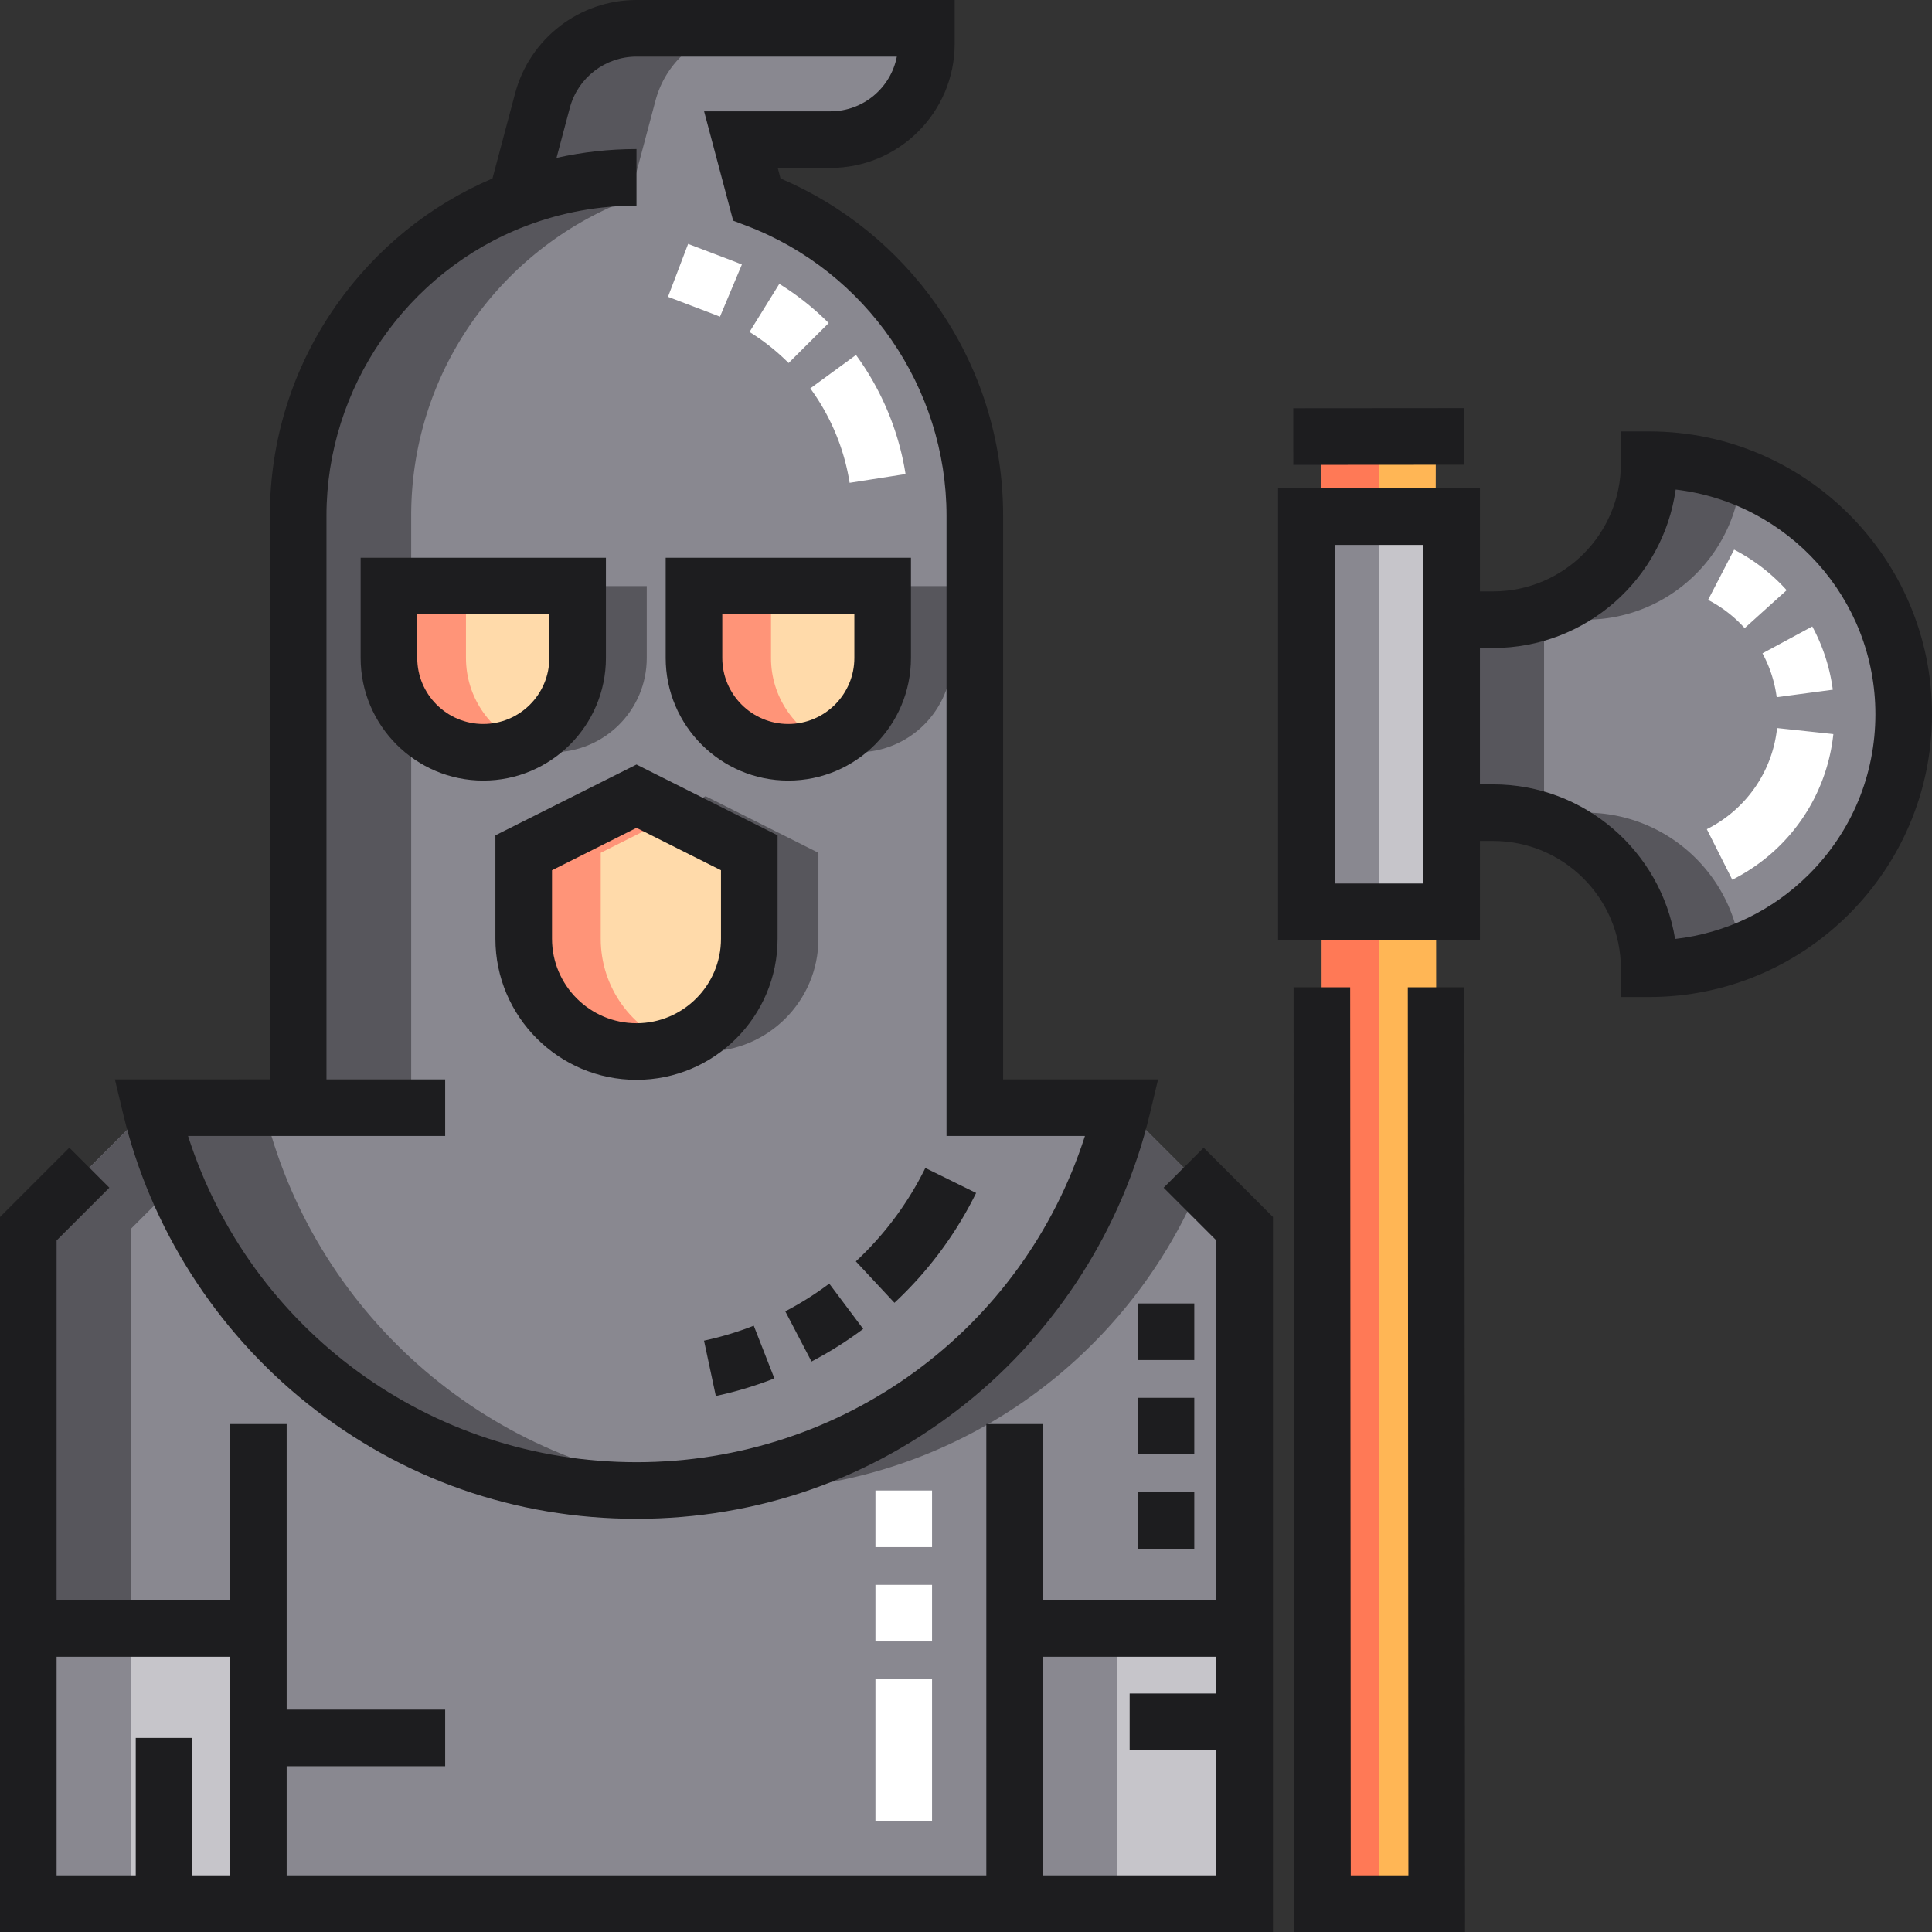 <svg xmlns="http://www.w3.org/2000/svg" viewBox="0 0 512 512"><rect x="0" y="0" width="512" height="512" fill="#333333" stroke="none"/><path d="M297.772 293.545h-.374C283.479 351.736 231.134 395 168.677 395S53.875 351.736 39.955 293.545h-.373L7.5 325.627V504.5h322.347l.007-178.873-32.082-32.082z" fill="#898890"/><g fill="#57565c"><path d="M195.896 395C250.867 395 298 361.482 318 313.772l-20.228-20.228h-.374c-12.896 53.909-58.772 95.001-115.113 100.757 4.476.459 9.015.699 13.611.699zM46.573 313.772a131.488 131.488 0 0 1-6.618-20.227h-.373L7.5 325.627V504.5h27.219V325.627l11.854-11.855z"/></g><g fill="#c6c5ca"><path d="M7.5 431.56h60.968v72.938H7.5zM268.89 431.56h60.968v72.938H268.89z"/></g><g fill="#898890"><path d="M7.5 431.56h27.22v72.938H7.5zM268.89 431.56h27.22v72.938h-27.22zM258.337 293.545V136.66c0-38.287-24.002-70.963-57.777-83.818L196.347 37h23.736C234.12 37 245.5 25.621 245.5 11.583V7.5h-76.823a25.786 25.786 0 0 0-24.919 19.157l-6.965 26.185c-33.775 12.855-57.776 45.531-57.776 83.818v156.885H39.955C53.875 351.736 106.22 395 168.677 395s114.802-43.264 128.722-101.455h-39.062z"/></g><g fill="#57565c"><path d="M171.396 174.363c0 13.807-11.193 25-25 25s-25-11.193-25-25v-19.05h50v19.05zM252.233 174.363c0 13.807-11.193 25-25 25s-25-11.193-25-25v-19.05h50v19.05zM216.888 248.777c0 16.508-13.382 29.89-29.89 29.89s-29.89-13.382-29.89-29.89V226l29.89-15 29.89 15v22.777zM69.907 293.545H39.955C53.875 351.736 106.22 395 168.677 395c5.064 0 10.06-.289 14.976-.843-55.715-6.275-100.955-47.139-113.746-100.612z"/><path d="M108.969 136.66c0-38.287 24.001-70.962 57.776-83.818l6.965-26.185A25.786 25.786 0 0 1 198.629 7.5h-29.952a25.786 25.786 0 0 0-24.919 19.157l-6.965 26.185c-33.775 12.855-57.776 45.531-57.776 83.818v156.885h29.952V136.66z"/></g><g fill="#ffdaaa"><path d="M153.075 174.363c0 13.807-11.193 25-25 25s-25-11.193-25-25v-19.05h50v19.05zM233.912 174.363c0 13.807-11.193 25-25 25s-25-11.193-25-25v-19.05h50v19.05zM198.567 248.777c0 16.508-13.382 29.89-29.89 29.89s-29.89-13.382-29.89-29.89V226l29.89-15 29.89 15v22.777z"/></g><g fill="#ff9478"><path d="M208.912 199.363c3.637 0 7.089-.783 10.206-2.179-8.717-3.905-14.794-12.65-14.794-22.821v-19.05h-20.412v19.05c0 13.807 11.193 25 25 25zM123.487 174.363v-19.05h-20.412v19.05c0 13.807 11.193 25 25 25 3.637 0 7.089-.783 10.206-2.179-8.717-3.905-14.794-12.65-14.794-22.821zM159.199 248.776V226l19.684-9.878L168.677 211l-29.89 15v22.776c0 16.508 13.382 29.89 29.89 29.89 3.585 0 7.021-.632 10.206-1.79-11.482-4.17-19.684-15.176-19.684-28.1z"/></g><g fill="#ffb655"><path d="M380.746 504.5H350.47l-.157-262.862h30.275zM380.504 115.667l-30.275.025-.026 21.249 30.275-.026z"/></g><g fill="#ff7956"><path d="M365.531 504.5h-15.194l-.079-262.862h15.194zM365.41 115.667l-15.194.025-.013 21.249 15.194-.026z"/></g><path fill="#c6c5ca" d="M346.2 136.92h38.498v104.72H346.2z"/><g fill="#898890"><path d="M346.2 136.92h19.249v104.72H346.2zM437.056 122.869v-1.036c37.248 0 67.444 30.196 67.444 67.444s-30.196 67.444-67.444 67.444c0-22.84-18.516-41.356-41.356-41.356h-11.001v-51.14H395.7c22.84 0 41.356-18.515 41.356-41.356z"/></g><path d="M461.301 252.213c-2.247-20.719-19.791-36.848-41.107-36.848h-11v-51.139h11c21.658 0 39.415-16.651 41.198-37.848a67.237 67.237 0 0 0-24.335-4.544v1.036c0 22.84-18.516 41.356-41.356 41.356h-11v51.139h11c22.84 0 41.356 18.516 41.356 41.356a67.256 67.256 0 0 0 24.244-4.508z" fill="#57565c"/><g fill="#1d1d1f"><path d="M301.5 395.43h15v15h-15zM301.5 370.43h15v15h-15zM301.5 345.43h15v15h-15z"/></g><g fill="#fff"><path d="M232 445h15v37.533h-15zM232 395h15v15h-15zM232 420h15v15h-15z"/></g><g fill="#1d1d1f"><path d="M208.11 347.523l6.947 13.295a100.751 100.751 0 0 0 13.699-8.634l-8.992-12.006a85.628 85.628 0 0 1-11.654 7.345zM226.81 334.28l10.229 10.972a100.187 100.187 0 0 0 21.642-29.104l-13.455-6.629a85.272 85.272 0 0 1-18.416 24.761zM186.57 355.287l3.131 14.67a100.036 100.036 0 0 0 15.52-4.66l-5.467-13.969a84.87 84.87 0 0 1-13.184 3.959z"/><path d="M81.432 371.953c25.004 19.983 55.173 30.547 87.245 30.547s62.241-10.563 87.245-30.547c24.264-19.394 41.584-46.619 48.771-76.663l2.212-9.245h-41.067V136.659c0-20.088-6.081-39.368-17.584-55.755-10.489-14.941-24.747-26.501-41.408-33.613l-.742-2.791h13.98C238.233 44.5 253 29.733 253 11.583V0h-84.323c-15.066 0-28.294 10.169-32.167 24.729l-6.001 22.563c-16.661 7.112-30.919 18.672-41.407 33.613-11.504 16.387-17.584 35.666-17.584 55.754v149.386H30.449l2.212 9.245c7.187 30.044 24.507 57.27 48.771 76.663zm36.542-70.908v-15H86.518V136.659c0-33.888 21.276-64.755 52.943-76.808l.027-.01c9.323-3.543 19.144-5.341 29.189-5.341v-15c-7.185 0-14.272.792-21.196 2.336l3.525-13.252C153.134 20.586 160.4 15 168.677 15h68.996c-1.6 8.251-8.878 14.5-17.59 14.5h-33.49l7.706 28.982 3.593 1.368c31.668 12.053 52.945 42.92 52.945 76.809v164.386h36.684c-16.479 51.358-64.058 86.455-118.844 86.455S66.312 352.403 49.833 301.045h68.141z"/></g><g fill="#fff"><path d="M219.61 85.614a72.29 72.29 0 0 0-13.081-10.386l-7.9 12.75a57.212 57.212 0 0 1 10.36 8.228l10.621-10.592zM225.158 127.954l14.82-2.32c-1.772-11.318-6.313-22.231-13.131-31.558l-12.109 8.852c5.413 7.405 9.017 16.059 10.42 25.026zM190.797 83.937l5.809-13.83a74.59 74.59 0 0 0-2.271-.909l-11.976-4.558-5.336 14.02 11.974 4.557c.606.229 1.205.47 1.8.72z"/></g><g fill="#1d1d1f"><path d="M160.575 174.363v-26.55h-65v26.55c0 17.921 14.579 32.5 32.5 32.5s32.5-14.579 32.5-32.5zm-50 0v-11.55h35v11.55c0 9.649-7.851 17.5-17.5 17.5s-17.5-7.85-17.5-17.5zM208.912 206.863c17.921 0 32.5-14.579 32.5-32.5v-26.55h-65v26.55c0 17.921 14.579 32.5 32.5 32.5zm-17.5-44.05h35v11.55c0 9.649-7.851 17.5-17.5 17.5s-17.5-7.851-17.5-17.5v-11.55zM131.287 248.776c0 20.617 16.772 37.391 37.39 37.391s37.391-16.773 37.391-37.391v-27.404l-37.391-18.764-37.39 18.764v27.404zm15-18.148l22.39-11.236 22.391 11.236v18.148c0 12.347-10.044 22.391-22.391 22.391-12.346 0-22.39-10.044-22.39-22.391v-18.148zM373.088 261.643L373.24 497h-15.274l-.153-235.367-15 .01.163 250.357h45.274l-.162-250.367zM342.74 123.198l-.011-15 45.27-.035.012 15z"/><path d="M437.056 114.333h-7.5v8.536c0 18.669-15.188 33.856-33.855 33.856H392.2v-27.309h-53.498v119.721H392.2v-26.272h3.501c18.668 0 33.855 15.188 33.855 33.856v7.5h7.5c41.324 0 74.944-33.62 74.944-74.944s-33.62-74.944-74.944-74.944zm-59.857 119.805h-23.498v-89.721h23.498v89.721zm102.244-2.474c-9.688 9.688-22.108 15.651-35.523 17.171-3.78-23.204-23.964-40.97-48.22-40.97h-3.501v-36.14h3.501c24.607 0 45.024-18.286 48.374-41.984C473.832 133.229 497 158.599 497 189.277c0 16.012-6.235 31.065-17.557 42.387z"/></g><g fill="#fff"><path d="M470.947 192.942c-1.237 11.534-8.198 21.555-18.621 26.806l6.748 13.396c14.991-7.553 25.005-21.983 26.787-38.603l-14.914-1.599zM470.845 184.758l14.869-1.979a48.658 48.658 0 0 0-5.438-16.762l-13.199 7.127a33.747 33.747 0 0 1 3.768 11.614zM462.354 166.461l11.133-10.053a49.157 49.157 0 0 0-13.928-10.749l-6.896 13.32a34.231 34.231 0 0 1 9.691 7.482z"/></g><path d="M318.983 304.148l-10.607 10.605 13.978 13.979-.003 95.328h-45.964v-46.666h-15V497H75.968v-28.934h42.006v-15H75.968v-75.67h-15v46.665H15v-95.328l13.979-13.978-10.607-10.607L0 322.521V512h337.354V322.521l-18.371-18.373zM50.972 497v-36.434h-15V497H15v-57.938h45.968V497h-9.996zm225.414 0v-57.938h45.964v9.739h-22.98v15h22.979L322.348 497h-45.962z" fill="#1d1d1f"/></svg>